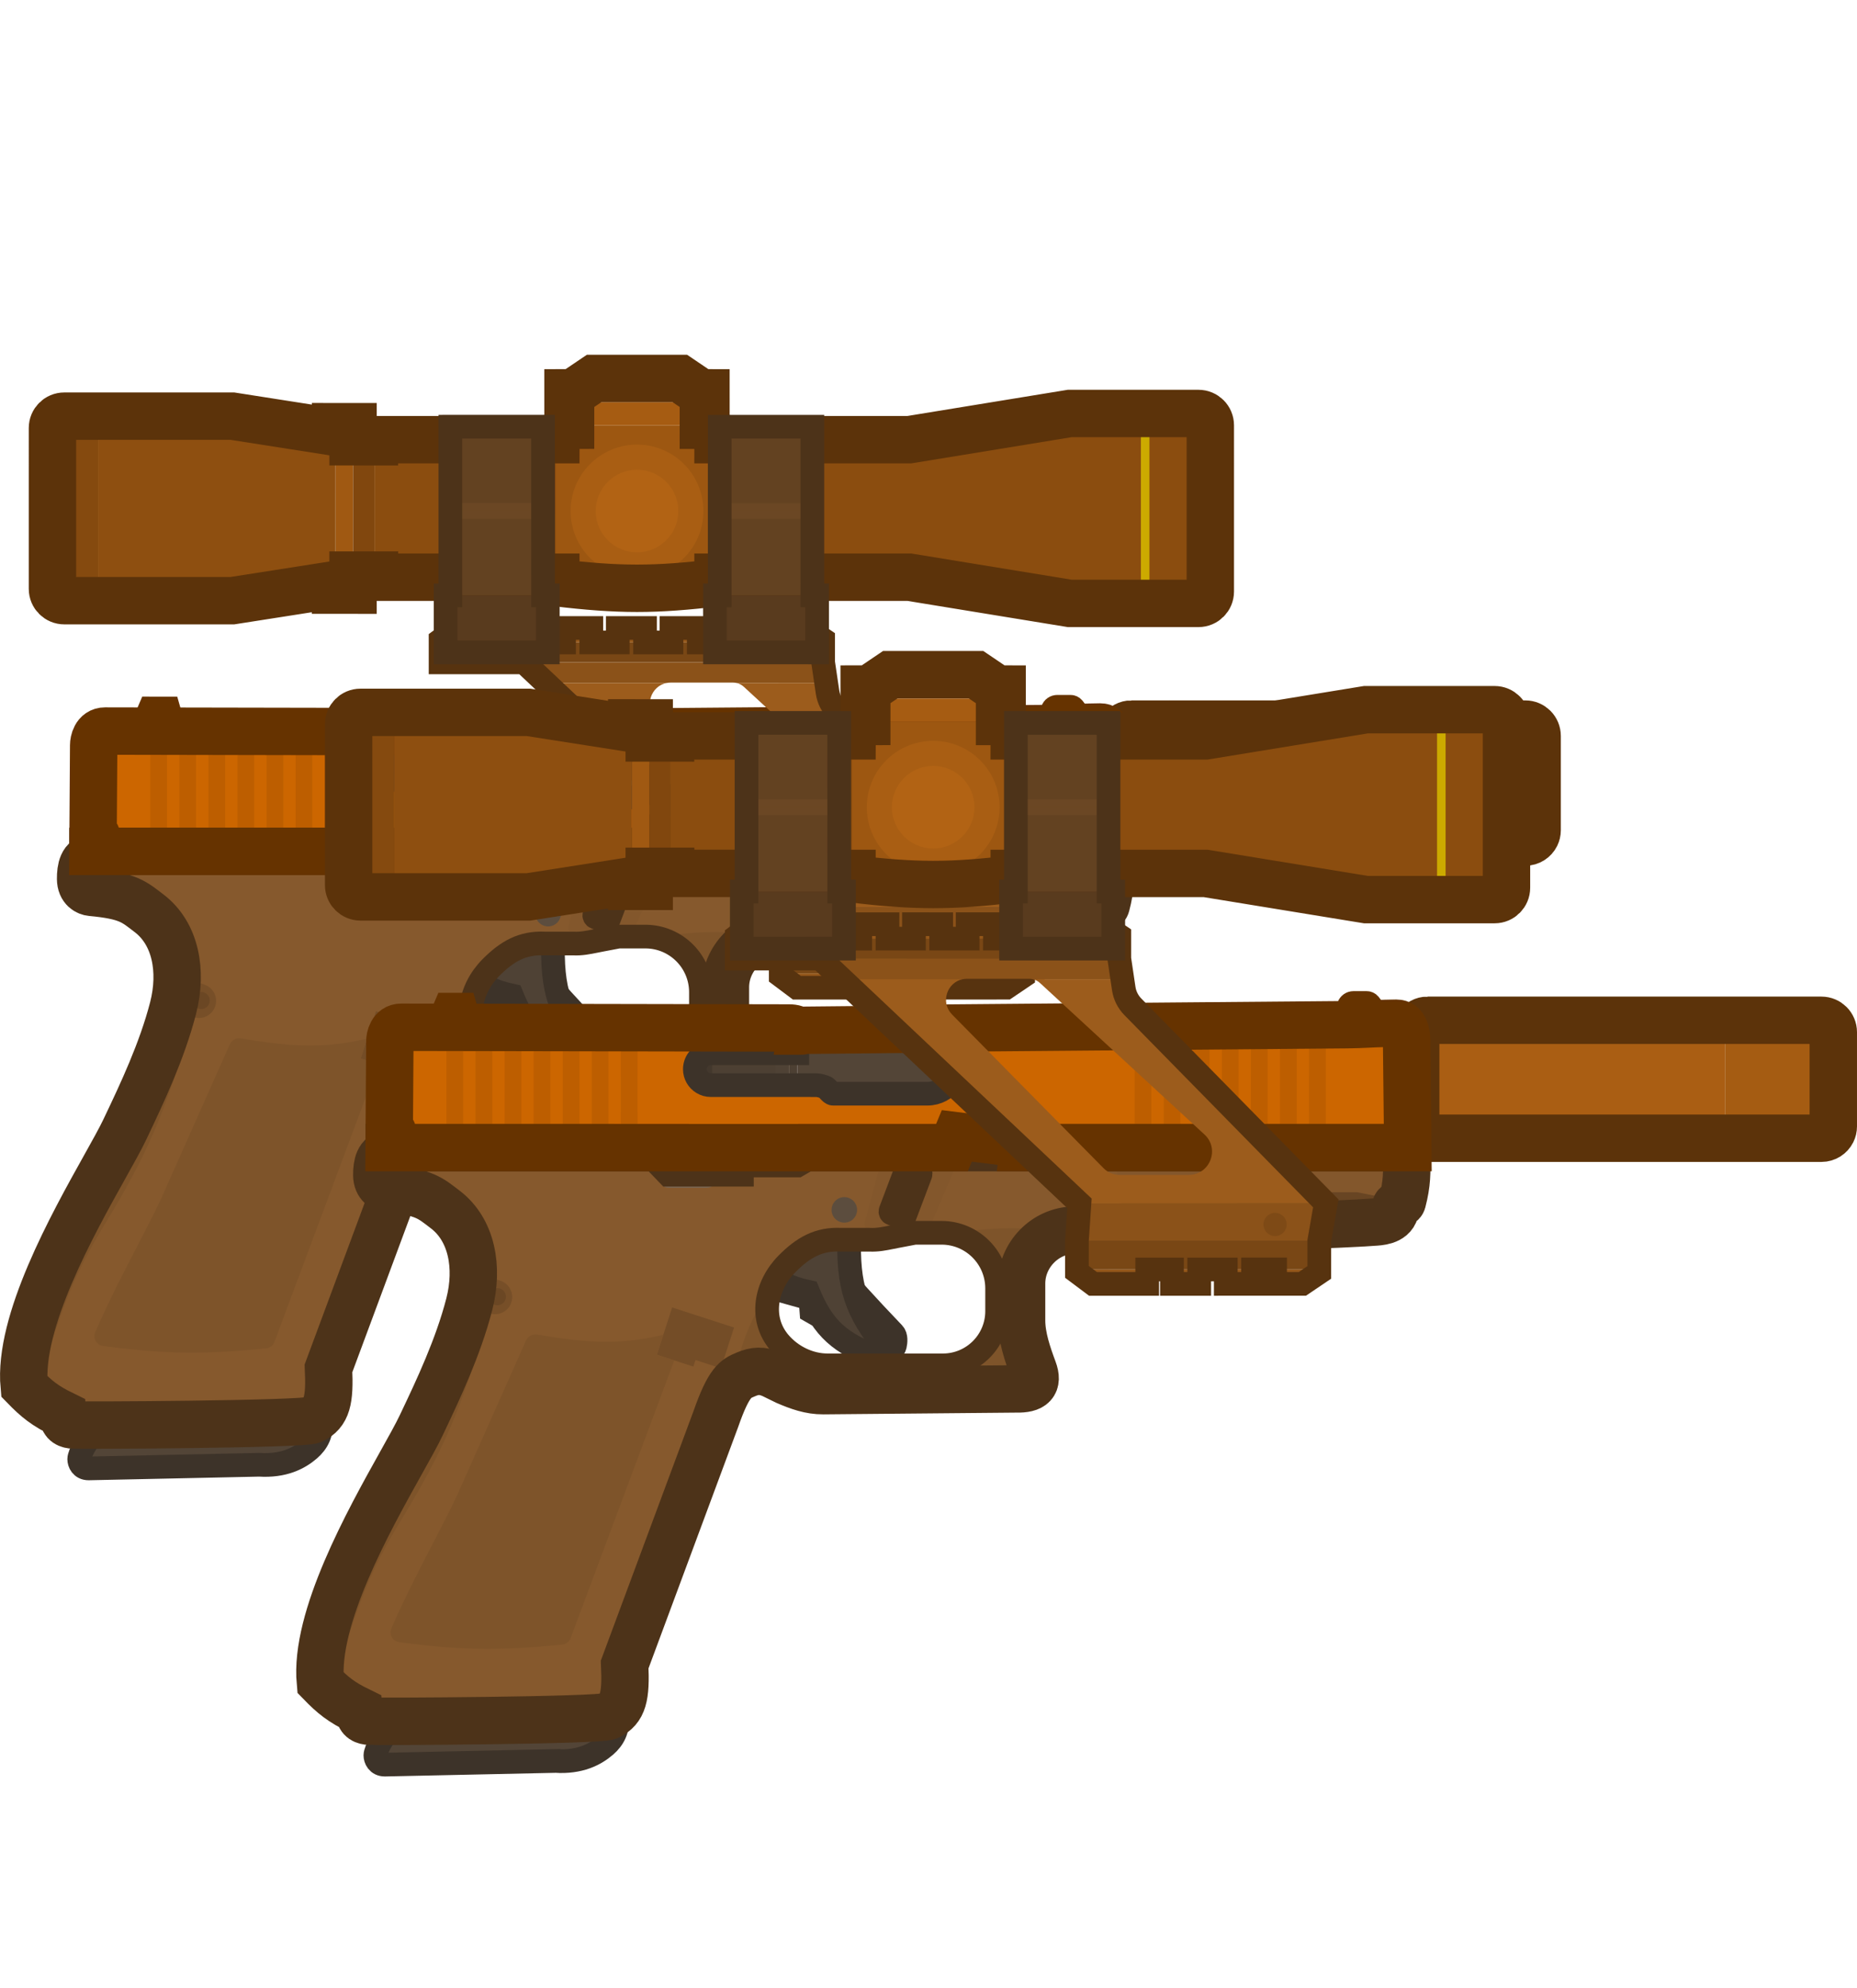 <?xml version="1.0" encoding="UTF-8" standalone="no"?>
<svg
   width="102.783"
   height="110"
   viewBox="0 0 102.783 110"
   fill="none"
   version="1.1"
   id="svg160"
   sodipodi:docname="dual_s_g17.svg"
   inkscape:version="1.4 (86a8ad7, 2024-10-11)"
   xmlns:inkscape="http://www.inkscape.org/namespaces/inkscape"
   xmlns:sodipodi="http://sodipodi.sourceforge.net/DTD/sodipodi-0.dtd"
   xmlns="http://www.w3.org/2000/svg"
   xmlns:svg="http://www.w3.org/2000/svg">
  <sodipodi:namedview
     id="namedview160"
     pagecolor="#ffffff"
     bordercolor="#000000"
     borderopacity="0.25"
     inkscape:showpageshadow="2"
     inkscape:pageopacity="0.0"
     inkscape:pagecheckerboard="0"
     inkscape:deskcolor="#d1d1d1"
     inkscape:zoom="2.5937962"
     inkscape:cx="25.44533"
     inkscape:cy="119.32317"
     inkscape:window-width="1920"
     inkscape:window-height="1009"
     inkscape:window-x="-8"
     inkscape:window-y="-8"
     inkscape:window-maximized="1"
     inkscape:current-layer="svg160" />
  <g
     clip-path="url(#clip0_1485_481)"
     id="g160"
     transform="rotate(30,48.944,36.334)">
    <path
       d="M 40.846,46.762 62.369,34.335 c 0.143,-0.082 0.568,0.193 0.838,0.659 l 1.031,1.786 c 0.269,0.466 0.295,0.973 0.152,1.055 L 42.867,50.262 Z"
       fill="#4d4033"
       stroke="#3d3329"
       stroke-width="2.623"
       id="path1" />
    <path
       d="m 76.914,24.502 -14.257,8.231 c -0.194,0.112 -0.309,0.309 -0.326,0.516 -0.01,0.128 0.017,0.26 0.086,0.38 l 2.608,4.517 c 0.181,0.314 0.582,0.421 0.896,0.24 l 14.257,-8.231 z"
       fill="#aa5e13"
       id="path2" />
    <path
       d="m 80.178,30.155 -3.264,-5.653 4.625,-2.67 c 0.314,-0.181 0.715,-0.074 0.896,0.24 l 2.608,4.517 c 0.052,0.091 0.081,0.189 0.087,0.286 0.015,0.24 -0.104,0.48 -0.327,0.609 z"
       fill="#a55c12"
       id="path3" />
    <path
       d="m 62.658,32.733 18.881,-10.901 c 0.314,-0.181 0.715,-0.074 0.896,0.24 l 2.608,4.517 c 0.052,0.091 0.081,0.189 0.087,0.286 0.015,0.24 -0.104,0.481 -0.327,0.609 l -18.881,10.901 c -0.314,0.181 -0.715,0.074 -0.896,-0.24 l -2.608,-4.517 c -0.069,-0.12 -0.096,-0.252 -0.086,-0.38 0.017,-0.207 0.132,-0.404 0.326,-0.516 z"
       stroke="#5c330a"
       stroke-width="2.623"
       id="path4" />
    <path
       d="m 45.968,63.428 c -1.86,0.309 -2.908,0.307 -4.786,0.312 l -0.399,-0.584 -1.717,0.441 -0.023,-2.076 1.283,-0.741 c 2.142,0.762 3.231,1.107 5.4,1.744 0.21,0.062 0.34,0.344 0.404,0.547 0.052,0.168 -0.05,0.34 -0.161,0.358 z"
       fill="#43382d"
       id="path5" />
    <path
       d="m 39.042,61.52 0.023,2.076 1.717,-0.441 0.399,0.584 c 1.879,-0.004 2.927,-0.002 4.786,-0.312 0.112,-0.019 0.213,-0.191 0.161,-0.358 -0.063,-0.203 -0.193,-0.485 -0.404,-0.547 -2.17,-0.637 -3.258,-0.982 -5.4,-1.744 m -1.283,0.741 1.283,-0.741 v 0 m -1.283,0.741 1.283,-0.741"
       stroke="#3d3329"
       stroke-width="1.311"
       id="path6" />
    <path
       d="m 45.746,63.423 c -2.425,-0.937 -3.52,-1.865 -4.875,-4.42 -1.966,0.861 -2.686,1.663 -2.951,3.901 0.967,0.36 1.53,0.308 2.552,-0.013 1.797,1.393 2.961,1.544 5.183,1.229 0.153,-0.022 0.281,-0.144 0.315,-0.287 0.037,-0.157 -0.037,-0.338 -0.224,-0.41 z"
       fill="#4f4235"
       stroke="#3d3329"
       stroke-width="1.311"
       id="path7" />
    <rect
       x="31.975"
       y="94.366"
       width="11.842"
       height="1.611"
       transform="rotate(-30,31.975,94.366)"
       fill="#473b2f"
       id="rect7" />
    <rect
       x="42.928"
       y="51.458"
       width="4.221"
       height="0.695"
       transform="rotate(-30,42.928,51.458)"
       fill="#41362b"
       id="rect8" />
    <rect
       x="29.432"
       y="60.053"
       width="8.036"
       height="0.92"
       transform="rotate(-30,29.432,60.053)"
       fill="#41362b"
       id="rect9" />
    <path
       fill-rule="evenodd"
       clip-rule="evenodd"
       d="M 35.992,56.647 36.32,56.077 65.17,39.421 c 0.083,0.14 0.162,0.27 0.237,0.393 0.469,0.773 0.782,1.289 1.057,2.298 0.025,0.093 -0.04,0.166 -0.101,0.234 -0.062,0.069 -0.119,0.133 -0.076,0.208 0.358,0.62 -0.194,1.05 -0.532,1.279 -0.987,0.669 -2.428,1.581 -4.043,2.578 l -0.38,-0.659 -1.35,0.779 0.401,0.695 c -2.069,1.264 -4.287,2.595 -6.137,3.705 -1.073,0.644 -2.022,1.214 -2.748,1.653 -1.353,0.82 -1.808,2.627 -1.017,3.997 l 1.024,1.774 c 0.455,0.788 1.223,1.454 1.923,2.034 0.645,0.534 0.506,0.959 -0.285,1.391 l -9.202,5.425 c -0.627,0.37 -1.312,0.491 -2.035,0.576 l -0.869,0.06 c -0.609,0.071 -0.936,0.302 -1.255,0.725 -0.008,0.011 -0.017,0.022 -0.025,0.033 -0.339,0.448 -0.591,0.78 -0.181,2.939 l 2.422,14.288 c 0.965,1.505 1.159,2.175 0.661,2.923 -0.309,0.465 -11.147,6.79 -11.394,6.893 -0.321,0.134 -0.51,0.069 -0.731,-0.248 -1.081,0.075 -1.667,-0.013 -2.626,-0.286 -2.069,-2.921 -2.157,-9.042 -2.21,-12.758 -0.014,-0.971 -0.026,-1.777 -0.07,-2.32 -0.006,-0.079 -0.013,-0.16 -0.019,-0.241 -0.155,-1.925 -0.367,-4.553 -1.029,-6.93 -0.569,-2.041 -1.94,-3.64 -3.772,-3.875 -1.038,-0.133 -1.477,-0.267 -3.357,0.6 -0.177,0.082 -0.587,0.139 -0.876,-0.351 -0.288,-0.49 -0.495,-1.07 0.005,-1.359 l -0.174,-0.301 13.225,-7.636 0.182,0.315 0.638,0.184 2.716,-1.568 -0.257,-0.444 z m 7.964,0.463 1.285,-0.742 c 1.472,-0.85 3.353,-0.345 4.203,1.126 l 0.63,1.091 c 0.828,1.435 0.337,3.269 -1.098,4.098 l -5.529,3.192 c -0.875,0.505 -1.978,0.579 -2.931,0.243 -1.621,-0.572 -2.259,-2.327 -1.821,-3.99 0.319,-1.209 0.809,-2.077 1.922,-2.647 l 1.367,-0.789 c 0.381,-0.195 0.674,-0.454 0.985,-0.728 0.067,-0.059 0.134,-0.118 0.203,-0.178 z m -2.066,-2.952 c -0.063,0.01 -0.106,0.07 -0.095,0.133 l 0.398,2.436 c 0.01,0.063 0.07,0.105 0.132,0.095 l 0.597,-0.098 c 0.063,-0.01 0.106,-0.07 0.095,-0.132 L 42.619,54.156 C 42.608,54.093 42.549,54.05 42.486,54.061 Z"
       fill="#86592d"
       id="path9" />
    <path
       d="m 55.375,50.214 c -0.622,0.372 -1.216,0.728 -1.764,1.056 -0.904,-1.672 -1.464,-2.564 -2.518,-3.723 l 14.075,-8.127 c 0.083,0.14 0.162,0.27 0.237,0.393 0.469,0.773 0.782,1.289 1.058,2.298 0.025,0.093 -0.04,0.166 -0.101,0.234 -0.062,0.069 -0.119,0.132 -0.076,0.208 0.358,0.62 -0.194,1.05 -0.532,1.279 -0.945,0.641 -2.402,1.555 -4.051,2.565 l -0.373,-0.645 -1.35,0.779 0.391,0.677 c -1.66,1.007 -3.42,2.06 -4.997,3.005 z"
       fill="#83572c"
       id="path10" />
    <path
       d="m 32.745,50.688 0.202,-0.117 c 0.021,-0.012 0.027,-0.027 0.036,-0.044 0.009,-0.017 0.022,-0.037 0.058,-0.057 l 7.416,-4.38 2.75,4.763 0.175,1.145 -7.41,4.278 z"
       fill="#534537"
       id="path11" />
    <path
       d="m 61.252,33.733 c -0.198,0.119 -0.378,0.227 -0.547,0.329 -0.294,0.177 -0.552,0.342 -0.811,0.508 -0.359,0.23 -0.723,0.463 -1.196,0.736 l -18.259,10.75 0.75,1.298 c 0.531,0.92 0.487,2.186 -0.477,2.743 l -4.514,2.606 c -0.07,0.04 -0.186,0.002 -0.305,-0.037 -0.102,-0.033 -0.204,-0.067 -0.278,-0.051 -0.165,0.035 -0.331,0.07 -0.47,0.15 l -1.297,0.749 -1.581,-2.739 -18.61,10.698 c -0.456,0.263 -0.257,0.81 -0.155,0.986 l 2.434,4.282 0.047,-0.027 c 0.074,-0.043 0.168,-0.017 0.21,0.056 l 0.044,0.076 c 0.016,0.027 0.013,0.061 -0.006,0.086 l -0.107,0.139 0.286,0.504 24.467,-14.126 -0.17,-0.294 c -0.051,-0.088 -0.021,-0.202 0.068,-0.253 l 2.483,-1.434 0.037,-0.166 3.449,-1.454 0.073,0.17 18.418,-10.633 -3.05,-5.153 C 61.963,33.851 61.601,33.523 61.252,33.733 Z"
       fill="#cc6600"
       id="path12" />
    <path
       d="m 32.095,58.516 -1.54,0.889 0.109,0.189 -0.099,0.377 -0.515,0.297 c -0.248,0.143 -0.333,0.46 -0.19,0.707 l 0.346,0.6 c 0.143,0.248 0.46,0.333 0.707,0.19 l 1.845,-1.065 c 0.248,-0.143 0.333,-0.46 0.19,-0.707 z"
       fill="#7a6652"
       id="path13" />
    <path
       d="m 58.662,35.345 -0.166,-1.105 c -0.022,-0.113 0.03,-0.227 0.13,-0.285 l 0.637,-0.368 c 0.048,-0.028 0.106,-0.033 0.159,-0.015 l 1.337,0.563 z"
       fill="#ad5700"
       stroke="#663300"
       stroke-width="1.311"
       id="path14" />
    <rect
       x="42.953"
       y="56.069"
       width="0.893"
       height="2.103"
       transform="rotate(170.78,42.953,56.069)"
       fill="#5c4d3e"
       id="rect14" />
    <path
       d="m 41.734,54.496 0.941,-0.315 0.012,0.036 -0.83,0.278 0.875,9e-4 -10e-5,0.019 0.006,0.018 -0.83,0.278 0.875,10e-4 v 0.019 l 0.006,0.018 -0.83,0.278 0.875,10e-4 v 0.019 l 0.006,0.018 -0.83,0.278 0.875,10e-4 v 0.019 l 0.006,0.018 -0.83,0.278 0.875,10e-4 -10e-5,0.019 0.006,0.018 -0.83,0.278 0.875,9e-4 v 0.019 l 0.006,0.018 -0.83,0.278 0.875,10e-4 v 0.019 l 0.006,0.018 -0.941,0.315 -0.012,-0.036 0.83,-0.278 -0.875,-9e-4 v -0.019 l -0.006,-0.018 0.829,-0.278 -0.875,-10e-4 v -0.019 l -0.006,-0.018 0.83,-0.278 -0.875,-10e-4 v -0.019 l -0.006,-0.018 0.83,-0.278 -0.875,-10e-4 v -0.019 l -0.006,-0.018 0.83,-0.278 -0.875,-10e-4 1e-4,-0.019 -0.006,-0.018 0.83,-0.278 -0.875,-10e-4 10e-5,-0.019 -0.006,-0.018 0.83,-0.278 -0.875,-9e-4 v -0.019 z"
       fill="#806b56"
       id="path15" />
    <path
       d="m 28.888,55.353 c -0.244,-0.422 -0.099,-0.961 0.323,-1.205 l 3.75,-2.165 0.882,1.528 -3.75,2.165 c -0.422,0.243 -0.961,0.099 -1.205,-0.323 z"
       fill="#4d4033"
       id="path16" />
    <path
       d="m 29.277,54.11 0.882,1.528 -0.065,0.038 c -0.422,0.243 -0.961,0.099 -1.205,-0.323 -0.244,-0.422 -0.099,-0.961 0.323,-1.205 z"
       fill="#43382d"
       id="path17" />
    <path
       d="m 33.204,53.879 -0.882,-1.528 0.638,-0.369 0.882,1.528 z"
       fill="#4f4235"
       id="path18" />
    <path
       d="m 33.495,51.986 -0.749,-1.297 c -0.052,-0.09 -0.255,-0.046 -0.481,0.085 l 0.833,1.442 z"
       fill="#c76300"
       id="path19" />
    <circle
       cx="59.657"
       cy="34.234"
       transform="rotate(-30,59.657,34.233)"
       fill="#a35200"
       id="ellipse19"
       r="0.176" />
    <circle
       cx="39.947"
       cy="57.96"
       transform="rotate(-30,39.947,57.96)"
       fill="#5c4d3e"
       id="ellipse20"
       r="0.706" />
    <rect
       x="16.176"
       y="60.83"
       width="0.926"
       height="5.956"
       transform="rotate(-30,16.176,60.83)"
       fill="#bd5e00"
       id="rect20" />
    <rect
       x="49.162"
       y="41.783"
       width="0.926"
       height="5.956"
       transform="rotate(-30,49.162,41.783)"
       fill="#bd5e00"
       id="rect21" />
    <path
       d="m 17.354,59.889 -1.943,1.122 -0.225,-1.869 0.875,-0.505 z"
       fill="#ad5700"
       stroke="#663300"
       stroke-width="1.311"
       id="path21" />
    <path
       d="m 21.156,57.953 -0.802,0.463 2.978,5.158 0.802,-0.463 z"
       fill="#bd5e00"
       id="path22" />
    <path
       d="m 54.144,38.908 -0.802,0.463 2.978,5.158 0.802,-0.463 z"
       fill="#bd5e00"
       id="path23" />
    <path
       d="m 19.765,58.758 -0.802,0.463 2.978,5.158 0.802,-0.463 z"
       fill="#bd5e00"
       id="path24" />
    <path
       d="m 52.753,39.711 -0.802,0.463 2.978,5.159 0.802,-0.463 z"
       fill="#bd5e00"
       id="path25" />
    <path
       d="m 18.371,59.561 -0.802,0.463 2.978,5.158 0.802,-0.463 z"
       fill="#bd5e00"
       id="path26" />
    <path
       d="m 51.359,40.516 -0.802,0.463 2.978,5.158 0.802,-0.463 z"
       fill="#bd5e00"
       id="path27" />
    <path
       d="m 22.552,57.148 -0.802,0.463 2.978,5.159 0.802,-0.463 z"
       fill="#bd5e00"
       id="path28" />
    <path
       d="m 55.539,38.102 -0.802,0.463 2.978,5.159 0.802,-0.463 z"
       fill="#bd5e00"
       id="path29" />
    <path
       d="m 23.943,56.345 -0.802,0.463 2.978,5.158 0.802,-0.463 z"
       fill="#bd5e00"
       id="path30" />
    <path
       d="m 56.933,37.299 -0.802,0.463 2.978,5.158 0.802,-0.463 z"
       fill="#bd5e00"
       id="path31" />
    <path
       d="m 25.335,55.54 -0.802,0.463 2.978,5.159 0.802,-0.463 z"
       fill="#bd5e00"
       id="path32" />
    <path
       d="m 58.326,36.494 -0.802,0.463 2.978,5.159 0.802,-0.463 z"
       fill="#bd5e00"
       id="path33" />
    <path
       d="m 41.343,92.37 -8.073,4.894 c -0.342,0.198 -0.611,-0.016 -0.708,-0.184 -0.132,-0.229 -0.194,-1.299 0.04,-1.435 0,0 9.526,-5.805 9.736,-6.029 0.184,-0.196 0.413,-0.575 0.57,-1.001 0.03,-0.081 0.136,-0.103 0.188,-0.034 0.388,0.527 0.42,1.108 0.222,1.672 -0.248,0.707 -0.76,1.515 -1.975,2.117 z"
       fill="#534537"
       stroke="#3d3329"
       stroke-width="1.311"
       id="path34" />
    <path
       d="m 25.144,72.868 0.667,-0.137 c 0.513,-0.105 0.844,-0.606 0.739,-1.119 -0.105,-0.513 -0.606,-0.844 -1.119,-0.739 L 24.763,71.01 Z"
       fill="#774f28"
       id="path35" />
    <circle
       cx="25.72"
       cy="71.723"
       transform="rotate(-30,25.72,71.723)"
       fill="#6b4724"
       id="ellipse35"
       r="0.474" />
    <path
       d="m 62.395,34.596 -0.216,-0.364 c -0.22,-0.381 -0.582,-0.708 -0.931,-0.499 l -0.547,0.329 c -0.294,0.177 -0.552,0.342 -0.811,0.508 l -0.002,9e-4 c -0.359,0.23 -0.722,0.462 -1.194,0.735 l -18.26,10.75 0.528,0.914 z"
       fill="#d16900"
       id="path36" />
    <path
       d="m 32.79,51.688 -19.136,11.048 -0.158,-0.278 c -0.102,-0.176 -0.3,-0.723 0.156,-0.986 L 32.262,50.774 Z"
       fill="#d16900"
       id="path37" />
    <path
       d="m 51.044,52.924 c -2.18,0.976 -3.452,1.71 -5.324,3.218 1.378,-0.506 2.962,0.037 3.721,1.352 l 0.63,1.091 c 0.828,1.435 0.337,3.269 -1.098,4.098 l -5.529,3.192 c -0.875,0.505 -1.978,0.579 -2.931,0.243 -1.144,-0.403 -1.799,-1.397 -1.931,-2.531 -0.134,2.352 0.121,3.739 0.81,5.78 0.06,-0.368 0.202,-0.554 0.362,-0.766 0.008,-0.011 0.017,-0.022 0.025,-0.033 0.319,-0.423 0.646,-0.653 1.255,-0.725 l 0.869,-0.06 c 0.723,-0.085 1.408,-0.206 2.035,-0.576 l 9.202,-5.425 c 0.79,-0.432 0.93,-0.857 0.285,-1.391 -0.701,-0.58 -1.469,-1.247 -1.923,-2.034 l -1.024,-1.774 c -0.695,-1.204 -0.428,-2.745 0.565,-3.658 z"
       fill="#7e542a"
       id="path38" />
    <path
       d="m 52.732,49.448 11.3,-6.524 1.909,-0.643 c 0.187,-0.063 0.329,0.171 0.188,0.308 l -1.468,1.424 -3.251,1.877 -0.08,-0.138 -1.35,0.779 0.08,0.138 -6.699,3.868 z"
       fill="#684523"
       id="path39" />
    <path
       d="M 26.8,92.746 C 25.802,89.584 25.739,85.24 25.698,82.351 25.684,81.38 25.672,80.573 25.628,80.031 25.622,79.952 25.616,79.872 25.609,79.79 25.482,78.208 25.316,76.152 24.894,74.151 l 1.204,-0.166 c 0.983,4.236 1.3,6.674 1.19,11.139 -0.077,3.15 0.254,4.831 0.811,7.591 z"
       fill="#7e542a"
       id="path40" />
    <path
       d="m 39.48,70.981 c 0.027,0.171 0.06,0.357 0.098,0.558 l 2.198,12.965 -1.113,0.504 -2.269,-13.85 z"
       fill="#7e542a"
       id="path41" />
    <path
       d="m 34.395,67.401 0.573,2.69 2.08,-0.443 -0.08,-0.373 1.444,-0.308 -0.494,-2.316 z"
       fill="#744d27"
       id="path42" />
    <path
       d="m 34.727,68.956 0.242,1.135 0.991,-0.211 2.718,16.179 c 0.035,0.208 -0.051,0.418 -0.222,0.54 -2.863,2.058 -4.737,3.1 -7.889,4.399 -0.335,0.138 -0.709,-0.081 -0.75,-0.442 -0.209,-1.855 -0.286,-3.55 -0.359,-5.159 -0.047,-1.032 -0.092,-2.028 -0.17,-3.008 l -0.985,-9.365 c -0.027,-0.253 0.123,-0.491 0.361,-0.58 2.616,-0.978 4.274,-1.793 6.063,-3.488 z"
       fill="#7e542a"
       id="path43" />
    <path
       fill-rule="evenodd"
       clip-rule="evenodd"
       d="m 42.984,52.799 -1.437,0.734 c -0.577,0.307 -1.163,1.14 -0.994,1.771 l 0.71,2.656 c 0.077,0.287 0.408,0.419 0.661,0.263 l 2.094,-1.289 c 0.32,-0.197 0.495,-0.561 0.451,-0.934 l -0.331,-2.755 c -0.059,-0.49 -0.717,-0.68 -1.153,-0.448 z m -1.191,1.491 c -0.01,-0.063 0.032,-0.122 0.095,-0.133 l 0.597,-0.098 c 0.063,-0.01 0.122,0.032 0.132,0.095 l 0.398,2.436 c 0.01,0.063 -0.032,0.122 -0.095,0.133 l -0.597,0.098 c -0.063,0.01 -0.122,-0.032 -0.133,-0.095 z"
       fill="#83572c"
       id="path44" />
    <path
       d="m 34.243,53.281 -0.882,-1.528 -0.398,0.23 0.882,1.528 z"
       fill="#4d4033"
       id="path45" />
    <rect
       x="27.285"
       y="47.938"
       width="21.175"
       height="1.104"
       transform="rotate(-30,27.285,47.938)"
       fill="#794715"
       id="rect45" />
    <rect
       x="30.232"
       y="45.313"
       width="1.509"
       height="0.799"
       transform="rotate(-30,30.232,45.313)"
       fill="#94571a"
       id="rect46" />
    <rect
       x="32.805"
       y="43.827"
       width="1.509"
       height="0.799"
       transform="rotate(-30,32.805,43.827)"
       fill="#94571a"
       id="rect47" />
    <rect
       x="35.381"
       y="42.341"
       width="1.509"
       height="0.799"
       transform="rotate(-30,35.381,42.341)"
       fill="#94571a"
       id="rect48" />
    <rect
       x="37.955"
       y="40.855"
       width="1.509"
       height="0.799"
       transform="rotate(-30,37.955,40.855)"
       fill="#94571a"
       id="rect49" />
    <rect
       width="1.509"
       height="0.799"
       transform="matrix(0.866,-0.5,-0.5,-0.866,57.699,52.441)"
       fill="#94571a"
       id="rect50"
       x="0"
       y="0" />
    <rect
       x="40.529"
       y="39.368"
       width="1.509"
       height="0.799"
       transform="rotate(-30,40.529,39.368)"
       fill="#94571a"
       id="rect51" />
    <rect
       width="1.509"
       height="0.799"
       transform="matrix(0.866,-0.5,-0.5,-0.866,60.279,50.952)"
       fill="#94571a"
       id="rect52"
       x="0"
       y="0" />
    <path
       d="m 44.412,37.127 -1.307,0.754 0.399,0.692 2.119,-1.223 -0.082,-0.142 z"
       fill="#94571a"
       id="path52" />
    <path
       d="m 63.952,48.833 -1.307,0.755 -0.399,-0.692 2.119,-1.223 0.082,0.142 z"
       fill="#94571a"
       id="path53" />
    <path
       d="m 28.963,46.047 -1.307,0.755 -0.437,1.023 0.066,0.114 2.078,-1.2 z"
       fill="#94571a"
       id="path54" />
    <path
       d="m 56.513,53.128 -2.597,1.5 -1.105,-0.133 -0.066,-0.114 3.368,-1.945 z"
       fill="#94571a"
       id="path55" />
    <path
       d="m 46.893,39.209 -0.716,-0.902 -14.339,8.278 1.615,0.383 5.792,-3.344 c 0.058,-0.05 0.122,-0.097 0.193,-0.138 l 2.976,-1.718 c 0.059,-0.034 0.12,-0.06 0.184,-0.08 z"
       fill="#8b5219"
       id="path56" />
    <path
       d="M 35.992,56.647 36.32,56.077 65.17,39.421 c 0.083,0.139 0.162,0.269 0.236,0.392 l 9e-4,0.002 c 0.469,0.773 0.782,1.289 1.057,2.298 0.025,0.093 -0.04,0.166 -0.101,0.234 -0.062,0.069 -0.119,0.133 -0.076,0.208 0.358,0.62 -0.194,1.05 -0.532,1.279 -0.987,0.669 -2.428,1.581 -4.043,2.578 l -0.38,-0.659 -1.35,0.779 0.401,0.695 c -2.069,1.264 -4.287,2.595 -6.137,3.705 l -9e-4,5e-4 c -1.073,0.644 -2.022,1.213 -2.747,1.653 -1.353,0.82 -1.808,2.627 -1.017,3.997 l 1.024,1.774 c 0.455,0.788 1.223,1.454 1.923,2.034 0.645,0.534 0.506,0.959 -0.285,1.391 l -9.202,5.425 c -0.627,0.37 -1.312,0.491 -2.035,0.576 l -0.869,0.06 c -0.609,0.071 -0.936,0.302 -1.255,0.725 l -0.025,0.033 c -0.339,0.448 -0.591,0.78 -0.181,2.939 l 2.422,14.288 c 0.965,1.505 1.159,2.175 0.661,2.923 -0.309,0.465 -11.147,6.79 -11.394,6.893 -0.321,0.134 -0.51,0.069 -0.731,-0.248 -1.081,0.075 -1.667,-0.013 -2.626,-0.286 -2.069,-2.921 -2.157,-9.042 -2.21,-12.758 -0.014,-0.971 -0.026,-1.777 -0.07,-2.32 l -0.019,-0.241 c -0.155,-1.925 -0.367,-4.553 -1.029,-6.93 -0.569,-2.041 -1.94,-3.64 -3.772,-3.875 -1.038,-0.133 -1.477,-0.267 -3.357,0.6 -0.177,0.082 -0.587,0.139 -0.876,-0.351 -0.288,-0.49 -0.495,-1.07 0.005,-1.359 l -0.174,-0.301 13.225,-7.636 0.182,0.315 0.638,0.184 2.716,-1.568 -0.257,-0.444 z"
       stroke="#4d3319"
       stroke-width="2.623"
       id="path57" />
    <path
       d="m 43.955,57.11 1.285,-0.742 c 1.472,-0.85 3.353,-0.345 4.203,1.126 l 0.63,1.091 c 0.828,1.435 0.337,3.269 -1.098,4.098 l -5.529,3.192 c -0.875,0.505 -1.978,0.579 -2.931,0.243 -1.621,-0.572 -2.259,-2.327 -1.821,-3.99 0.319,-1.209 0.809,-2.077 1.922,-2.647 l 1.367,-0.789 c 0.381,-0.195 0.674,-0.454 0.985,-0.728 v 0 c 0.067,-0.059 0.134,-0.118 0.203,-0.178 z"
       stroke="#4d3319"
       stroke-width="1.311"
       id="path58" />
    <path
       d="m 41.889,54.158 c -0.063,0.01 -0.105,0.07 -0.095,0.133 l 0.398,2.436 c 0.01,0.063 0.07,0.106 0.133,0.095 l 0.597,-0.098 c 0.063,-0.01 0.105,-0.07 0.095,-0.132 l -0.398,-2.436 C 42.608,54.093 42.549,54.05 42.486,54.06 Z"
       stroke="#4d3319"
       stroke-width="1.311"
       id="path59" />
    <rect
       width="13.415"
       height="1.577"
       transform="matrix(0.866,-0.5,-0.5,-0.866,52.744,54.379)"
       fill="#794715"
       id="rect59"
       x="0"
       y="0" />
    <path
       d="m 51.039,51.141 11.807,-6.817 0.728,1.982 -11.617,6.707 z"
       fill="#8b5219"
       id="path60" />
    <circle
       cx="60.998"
       cy="46.738"
       transform="rotate(-30,60.998,46.738)"
       fill="#7e4a16"
       id="ellipse60"
       r="0.643" />
    <path
       d="m 33.041,50.47 7.416,-4.38 0.729,1.263 c 0.531,0.92 0.487,2.186 -0.477,2.743 l -4.514,2.606 c -0.07,0.04 -0.186,0.002 -0.305,-0.037 -0.102,-0.033 -0.204,-0.067 -0.278,-0.051 -0.165,0.035 -0.331,0.07 -0.47,0.15 l -0.9,0.517 -4.148,2.395 c -0.145,0.084 -0.304,0.122 -0.46,0.118 -0.298,-0.007 -0.585,-0.164 -0.745,-0.441 -0.243,-0.422 -0.099,-0.961 0.323,-1.205 l 4.148,-2.395 -0.614,-1.064 0.202,-0.117 c 0.019,-0.011 0.025,-0.024 0.033,-0.038 l 0.003,-0.006 c 0.009,-0.017 0.022,-0.037 0.058,-0.057 z"
       stroke="#3d3329"
       stroke-width="1.311"
       id="path61" />
    <path
       d="m 60.703,34.06 c 0.169,-0.102 0.349,-0.21 0.547,-0.329 0.347,-0.201 0.712,0.12 0.931,0.499 l 3.05,5.153 -18.418,10.633 -0.073,-0.17 -3.449,1.454 0.092,0.698 -26.977,15.575 -0.286,-0.504 0.107,-0.139 c 0.019,-0.025 0.021,-0.059 0.006,-0.086 l -0.044,-0.075 c -0.043,-0.074 -0.137,-0.099 -0.21,-0.056 l -0.047,0.027 -2.434,-4.282 C 13.396,62.281 13.198,61.734 13.653,61.471 L 32.264,50.773 c 0.226,-0.131 0.429,-0.175 0.481,-0.085 l 0.202,-0.117 c 0.019,-0.011 0.029,-0.029 0.036,-0.044 0.009,-0.017 0.022,-0.037 0.058,-0.057 l 7.416,-4.38 -0.021,-0.036 18.464,-10.87 c 0.375,-0.222 0.685,-0.419 0.99,-0.614 0.26,-0.166 0.518,-0.333 0.812,-0.51 z"
       stroke="#663300"
       stroke-width="2.623"
       id="path62" />
    <path
       d="m 33.451,46.968 17.587,4.173 11.807,-6.817 -14.684,-4.079 c -0.374,-0.104 -0.706,-0.324 -0.948,-0.628 l -0.324,-0.408 -4.295,2.479 c 0.146,-0.045 0.303,-0.051 0.455,-0.017 l 12.078,2.71 c 1.143,0.257 1.377,1.784 0.362,2.37 l -3.324,1.919 c -0.284,0.164 -0.622,0.207 -0.938,0.12 L 39.709,45.616 c -0.917,-0.253 -1.135,-1.408 -0.466,-1.993 z"
       fill="#9c5c1c"
       id="path63" />
    <path
       d="m 30.23,45.315 1.307,-0.755 0.399,0.692 1.268,-0.732 -0.4,-0.692 1.307,-0.755 0.399,0.692 1.268,-0.732 -0.399,-0.692 1.307,-0.754 0.399,0.692 1.268,-0.732 -0.399,-0.692 1.307,-0.755 0.4,0.692 1.268,-0.732 -0.399,-0.692 1.307,-0.754 0.399,0.692 1.268,-0.732 -0.4,-0.692 1.307,-0.755 1.129,0.081 0.634,1.098 0.716,0.902 0.324,0.408 c 0.242,0.304 0.573,0.524 0.948,0.628 l 14.684,4.079 0.728,1.982 0.789,1.366 0.082,0.142 -0.495,1.018 -1.307,0.755 -0.399,-0.692 -1.057,0.61 0.4,0.692 -1.307,0.755 -0.399,-0.692 -1.273,0.735 0.399,0.692 -1.307,0.755 -0.399,-0.692 -1.186,0.685 0.399,0.692 -2.598,1.5 -1.105,-0.133 -0.066,-0.114 -0.789,-1.366 -0.918,-1.873 -19.202,-4.556 -3.999,2.309 -0.552,-0.956 -0.066,-0.114 0.437,-1.023 1.307,-0.755 0.399,0.692 1.268,-0.732 z"
       stroke="#57330f"
       stroke-width="1.311"
       id="path64" />
    <path
       d="m 2.992,47.505 c -0.314,0.181 -0.421,0.582 -0.24,0.896 l 4.45,7.707 c 0.181,0.314 0.582,0.421 0.896,0.24 L 9.715,55.414 4.609,46.571 Z"
       fill="#854a0f"
       id="path65" />
    <rect
       x="16.281"
       y="40.504"
       width="0.971"
       height="9.046"
       transform="rotate(-30,16.281,40.504)"
       fill="#a05912"
       id="rect65" />
    <rect
       x="17.539"
       y="40.741"
       width="1.184"
       height="7.377"
       transform="rotate(-30,17.539,40.741)"
       fill="#81470e"
       id="rect66" />
    <path
       d="m 57.279,15.989 c 0.314,-0.181 0.715,-0.074 0.896,0.24 l 4.599,7.966 c 0.181,0.314 0.074,0.715 -0.24,0.896 l -6.172,3.563 -8.413,3.183 -25.639,14.802 -3.805,-6.59 25.639,-14.802 6.963,-5.694 z"
       fill="#8b4d0f"
       id="path66" />
    <path
       d="M 16.152,51.697 9.713,55.415 4.607,46.571 11.046,42.854 16.436,40.773 20.648,48.07 Z"
       fill="#8e4f10"
       id="path67" />
    <rect
       x="54.518"
       y="17.583"
       width="0.474"
       height="10.509"
       transform="rotate(-30,54.518,17.583)"
       fill="#ccaa00"
       id="rect67" />
    <path
       d="m 34.011,30.178 -6.638,3.833 -0.253,0.875 4.037,6.992 c 3.253,-1.393 4.955,-2.376 7.775,-4.489 l -4.037,-6.992 z"
       fill="#9d5711"
       id="path68" />
    <rect
       x="26.875"
       y="32.834"
       width="7.35"
       height="1.269"
       transform="rotate(-30,26.875,32.834)"
       fill="#a65c12"
       id="rect68" />
    <rect
       x="26.486"
       y="32.448"
       width="7.638"
       height="0.527"
       transform="rotate(-30,26.486,32.448)"
       fill="#a95e13"
       id="rect69" />
    <path
       d="m 31.45,28.665 -4.107,2.371 -0.621,1.277 6.144,-3.547 z"
       fill="#b26314"
       id="path69" />
    <ellipse
       cx="33.065"
       cy="36.203"
       rx="3.675"
       ry="3.675"
       transform="rotate(-30,33.065,36.203)"
       fill="#a95e13"
       id="ellipse69" />
    <circle
       cx="33.065"
       cy="36.203"
       transform="rotate(-30,33.065,36.203)"
       fill="#b26314"
       id="ellipse70"
       r="2.286" />
    <path
       d="m 31.449,28.664 -4.107,2.371 -0.621,1.277 -0.235,0.136 0.264,0.457 0.125,-0.072 0.634,1.099 -0.136,0.079 -0.253,0.875 0.082,0.143 -8.696,5.02 0.058,0.101 -1.026,0.592 -0.418,-0.723 -0.841,0.485 0.155,0.269 -5.389,2.08 -8.057,4.652 c -0.314,0.181 -0.421,0.582 -0.24,0.896 l 4.45,7.708 c 0.181,0.314 0.582,0.421 0.896,0.24 l 8.057,-4.652 4.496,-3.627 0.155,0.269 0.841,-0.485 -0.417,-0.723 1.026,-0.592 0.058,0.101 8.696,-5.02 0.15,0.259 c 3.253,-1.393 4.955,-2.376 7.775,-4.489 l -0.15,-0.259 9.168,-5.293 8.413,-3.183 6.172,-3.563 c 0.314,-0.181 0.421,-0.582 0.24,-0.896 l -4.599,-7.966 c -0.181,-0.314 -0.582,-0.421 -0.896,-0.24 l -6.172,3.563 -6.963,5.694 -9.168,5.293 -0.082,-0.143 -0.884,-0.218 -0.137,0.079 -0.634,-1.099 0.124,-0.072 -0.264,-0.457 -0.235,0.135 z"
       stroke="#5c330a"
       stroke-width="2.623"
       id="path70" />
    <rect
       x="24.119"
       y="41.368"
       width="5.13"
       height="4.667"
       transform="rotate(-30,24.119,41.368)"
       fill="#634221"
       id="rect70" />
    <rect
       x="37.029"
       y="33.915"
       width="5.13"
       height="4.667"
       transform="rotate(-30,37.029,33.915)"
       fill="#634221"
       id="rect71" />
    <rect
       x="26.225"
       y="45.541"
       width="5.655"
       height="3.158"
       transform="rotate(-30,26.225,45.541)"
       fill="#593b1e"
       id="rect72" />
    <rect
       x="39.135"
       y="38.088"
       width="5.655"
       height="3.158"
       transform="rotate(-30,39.135,38.088)"
       fill="#593b1e"
       id="rect73" />
    <rect
       x="21.785"
       y="37.326"
       width="5.13"
       height="4.667"
       transform="rotate(-30,21.785,37.326)"
       fill="#634221"
       id="rect74" />
    <rect
       x="34.693"
       y="29.873"
       width="5.13"
       height="4.667"
       transform="rotate(-30,34.693,29.873)"
       fill="#634221"
       id="rect75" />
    <rect
       width="5.13"
       height="0.438"
       transform="matrix(0.866,-0.5,-0.5,-0.866,24.119,41.368)"
       fill="#6b4724"
       id="rect76"
       x="0"
       y="0" />
    <rect
       width="5.13"
       height="0.438"
       transform="matrix(0.866,-0.5,-0.5,-0.866,37.029,33.915)"
       fill="#6b4724"
       id="rect77"
       x="0"
       y="0" />
    <rect
       width="5.13"
       height="0.438"
       transform="matrix(0.866,-0.5,-0.5,-0.866,24.338,41.747)"
       fill="#6b4724"
       id="rect78"
       x="0"
       y="0" />
    <rect
       width="5.13"
       height="0.438"
       transform="matrix(0.866,-0.5,-0.5,-0.866,37.248,34.294)"
       fill="#6b4724"
       id="rect79"
       x="0"
       y="0" />
    <path
       d="m 26.227,34.762 -4.442,2.565 4.667,8.083 -0.227,0.131 1.579,2.735 4.897,-2.828 -1.579,-2.735 -0.227,0.131 z"
       stroke="#4d3319"
       stroke-width="1.311"
       id="path79" />
    <path
       d="m 39.137,27.309 -4.442,2.565 4.667,8.083 -0.228,0.131 1.579,2.735 4.897,-2.827 -1.579,-2.735 -0.227,0.131 z"
       stroke="#4d3319"
       stroke-width="1.311"
       id="path80" />
    <path
       d="m 63.239,52.762 21.523,-12.427 c 0.143,-0.082 0.568,0.193 0.838,0.659 l 1.031,1.786 c 0.269,0.466 0.295,0.973 0.152,1.055 L 65.259,56.262 Z"
       fill="#4d4033"
       stroke="#3d3329"
       stroke-width="2.623"
       id="path81" />
    <path
       d="m 99.307,30.502 -14.257,8.231 c -0.194,0.112 -0.309,0.309 -0.326,0.516 -0.01,0.128 0.017,0.26 0.086,0.38 l 2.608,4.517 c 0.181,0.314 0.582,0.421 0.896,0.24 l 14.257,-8.231 z"
       fill="#aa5e13"
       id="path82" />
    <path
       d="m 102.57,36.155 -3.263,-5.653 4.624,-2.67 c 0.314,-0.181 0.715,-0.074 0.896,0.24 l 2.608,4.517 c 0.053,0.091 0.081,0.189 0.087,0.286 0.015,0.24 -0.104,0.48 -0.327,0.609 z"
       fill="#a55c12"
       id="path83" />
    <path
       d="m 85.05,38.733 18.881,-10.901 c 0.314,-0.181 0.715,-0.074 0.896,0.24 l 2.608,4.517 c 0.053,0.091 0.081,0.189 0.087,0.286 0.015,0.24 -0.104,0.481 -0.327,0.609 l -18.881,10.901 c -0.314,0.181 -0.714,0.074 -0.896,-0.24 l -2.608,-4.517 c -0.069,-0.12 -0.096,-0.252 -0.086,-0.38 0.017,-0.207 0.132,-0.404 0.326,-0.516 z"
       stroke="#5c330a"
       stroke-width="2.623"
       id="path84" />
    <path
       d="m 68.36,69.428 c -1.86,0.309 -2.908,0.307 -4.786,0.312 l -0.399,-0.584 -1.717,0.441 -0.023,-2.076 1.283,-0.741 c 2.142,0.762 3.23,1.107 5.4,1.744 0.21,0.062 0.34,0.344 0.404,0.547 0.052,0.168 -0.05,0.34 -0.161,0.358 z"
       fill="#43382d"
       id="path85" />
    <path
       d="m 61.435,67.52 0.023,2.076 1.717,-0.441 0.399,0.584 c 1.879,-0.004 2.927,-0.002 4.786,-0.312 0.112,-0.019 0.213,-0.191 0.161,-0.358 -0.063,-0.203 -0.193,-0.485 -0.404,-0.547 -2.17,-0.637 -3.258,-0.982 -5.4,-1.744 m -1.283,0.741 1.283,-0.741 v 0 m -1.283,0.741 1.283,-0.741"
       stroke="#3d3329"
       stroke-width="1.311"
       id="path86" />
    <path
       d="m 68.139,69.424 c -2.425,-0.937 -3.52,-1.865 -4.874,-4.42 -1.966,0.861 -2.686,1.663 -2.951,3.901 0.967,0.36 1.53,0.308 2.552,-0.013 1.797,1.393 2.962,1.544 5.183,1.229 0.153,-0.022 0.281,-0.144 0.315,-0.287 0.037,-0.157 -0.037,-0.338 -0.224,-0.41 z"
       fill="#4f4235"
       stroke="#3d3329"
       stroke-width="1.311"
       id="path87" />
    <rect
       x="54.367"
       y="100.366"
       width="11.842"
       height="1.611"
       transform="rotate(-30,54.367,100.366)"
       fill="#473b2f"
       id="rect87" />
    <rect
       x="65.32"
       y="57.458"
       width="4.221"
       height="0.695"
       transform="rotate(-30,65.32,57.458)"
       fill="#41362b"
       id="rect88" />
    <rect
       x="51.824"
       y="66.053"
       width="8.036"
       height="0.92"
       transform="rotate(-30,51.824,66.053)"
       fill="#41362b"
       id="rect89" />
    <path
       fill-rule="evenodd"
       clip-rule="evenodd"
       d="M 58.384,62.647 58.713,62.077 87.562,45.421 c 0.083,0.14 0.162,0.27 0.237,0.393 0.469,0.773 0.782,1.289 1.058,2.298 0.025,0.093 -0.04,0.166 -0.101,0.234 -0.062,0.069 -0.119,0.133 -0.076,0.208 0.358,0.62 -0.194,1.05 -0.532,1.279 -0.987,0.669 -2.428,1.581 -4.043,2.578 l -0.38,-0.659 -1.35,0.779 0.401,0.695 c -2.069,1.264 -4.287,2.595 -6.137,3.705 -1.073,0.644 -2.022,1.214 -2.748,1.653 -1.353,0.82 -1.808,2.627 -1.017,3.997 l 1.024,1.774 c 0.455,0.788 1.223,1.454 1.923,2.034 0.645,0.534 0.506,0.959 -0.285,1.391 l -9.202,5.425 c -0.627,0.37 -1.312,0.491 -2.035,0.576 l -0.869,0.06 c -0.609,0.071 -0.936,0.302 -1.255,0.725 -0.008,0.011 -0.017,0.022 -0.025,0.033 -0.339,0.448 -0.591,0.78 -0.181,2.939 l 2.422,14.288 c 0.965,1.505 1.159,2.175 0.661,2.923 -0.309,0.465 -11.147,6.791 -11.394,6.894 -0.321,0.134 -0.51,0.069 -0.731,-0.248 -1.081,0.075 -1.667,-0.013 -2.626,-0.287 -2.069,-2.92 -2.157,-9.042 -2.21,-12.758 -0.014,-0.971 -0.025,-1.777 -0.069,-2.32 -0.006,-0.079 -0.013,-0.16 -0.019,-0.241 -0.155,-1.925 -0.367,-4.553 -1.029,-6.93 -0.569,-2.041 -1.94,-3.64 -3.772,-3.875 -1.038,-0.133 -1.477,-0.267 -3.357,0.6 -0.177,0.082 -0.587,0.139 -0.876,-0.351 -0.288,-0.49 -0.495,-1.07 0.005,-1.359 l -0.174,-0.301 13.225,-7.636 0.182,0.315 0.638,0.184 2.716,-1.568 -0.257,-0.444 z m 7.964,0.463 1.285,-0.742 c 1.472,-0.85 3.353,-0.345 4.203,1.126 l 0.63,1.091 c 0.828,1.435 0.337,3.269 -1.098,4.098 l -5.529,3.192 c -0.875,0.505 -1.978,0.579 -2.931,0.243 -1.621,-0.572 -2.259,-2.327 -1.821,-3.99 0.319,-1.209 0.809,-2.077 1.922,-2.647 l 1.367,-0.789 c 0.381,-0.195 0.674,-0.454 0.985,-0.728 0.067,-0.059 0.134,-0.118 0.203,-0.178 z m -2.066,-2.952 c -0.063,0.01 -0.105,0.07 -0.095,0.133 l 0.398,2.436 c 0.01,0.063 0.07,0.105 0.133,0.095 l 0.597,-0.098 c 0.063,-0.01 0.105,-0.07 0.095,-0.132 l -0.398,-2.436 c -0.01,-0.063 -0.07,-0.105 -0.133,-0.095 z"
       fill="#86592d"
       id="path89" />
    <path
       d="m 77.767,56.214 c -0.622,0.372 -1.216,0.728 -1.764,1.056 -0.904,-1.672 -1.464,-2.564 -2.518,-3.723 l 14.076,-8.127 c 0.083,0.14 0.162,0.27 0.237,0.393 0.469,0.773 0.782,1.289 1.058,2.298 0.025,0.093 -0.04,0.166 -0.101,0.234 -0.062,0.069 -0.119,0.132 -0.076,0.208 0.358,0.62 -0.194,1.05 -0.532,1.279 -0.945,0.641 -2.402,1.555 -4.051,2.565 l -0.373,-0.645 -1.35,0.779 0.391,0.677 c -1.66,1.007 -3.42,2.06 -4.997,3.005 z"
       fill="#83572c"
       id="path90" />
    <path
       d="m 55.137,56.688 0.202,-0.117 c 0.021,-0.012 0.027,-0.027 0.036,-0.044 0.009,-0.017 0.022,-0.037 0.058,-0.057 l 7.416,-4.38 2.75,4.763 0.174,1.145 -7.41,4.278 z"
       fill="#534537"
       id="path91" />
    <path
       d="m 83.645,39.733 c -0.198,0.119 -0.378,0.227 -0.547,0.329 -0.294,0.177 -0.552,0.342 -0.811,0.508 -0.359,0.23 -0.723,0.463 -1.196,0.736 l -18.26,10.75 0.75,1.298 c 0.531,0.92 0.487,2.186 -0.477,2.743 l -4.514,2.606 c -0.07,0.04 -0.186,0.002 -0.305,-0.037 -0.102,-0.033 -0.204,-0.067 -0.278,-0.051 -0.165,0.035 -0.331,0.07 -0.47,0.15 l -1.297,0.749 -1.581,-2.739 -18.61,10.698 c -0.456,0.263 -0.257,0.81 -0.156,0.986 l 2.434,4.282 0.047,-0.027 c 0.073,-0.043 0.168,-0.017 0.21,0.056 l 0.044,0.076 c 0.016,0.027 0.013,0.061 -0.006,0.086 l -0.107,0.139 0.286,0.504 24.467,-14.126 -0.17,-0.294 c -0.051,-0.088 -0.021,-0.202 0.068,-0.253 l 2.483,-1.434 0.037,-0.166 3.449,-1.454 0.073,0.17 18.418,-10.633 -3.05,-5.153 c -0.22,-0.381 -0.582,-0.708 -0.931,-0.499 z"
       fill="#cc6600"
       id="path92" />
    <path
       d="m 54.485,64.516 -1.54,0.889 0.109,0.189 -0.099,0.377 -0.515,0.297 c -0.248,0.143 -0.333,0.46 -0.19,0.707 l 0.346,0.6 c 0.143,0.248 0.46,0.333 0.707,0.19 l 1.844,-1.065 c 0.248,-0.143 0.333,-0.46 0.19,-0.707 z"
       fill="#7a6652"
       id="path93" />
    <path
       d="m 81.054,41.345 -0.166,-1.105 c -0.022,-0.113 0.03,-0.227 0.13,-0.285 l 0.637,-0.368 c 0.048,-0.028 0.106,-0.033 0.158,-0.015 l 1.337,0.563 z"
       fill="#ad5700"
       stroke="#663300"
       stroke-width="1.311"
       id="path94" />
    <rect
       x="65.346"
       y="62.069"
       width="0.893"
       height="2.103"
       transform="rotate(170.78,65.346,62.069)"
       fill="#5c4d3e"
       id="rect94" />
    <path
       d="m 64.127,60.496 0.941,-0.315 0.012,0.036 -0.83,0.278 0.875,9e-4 v 0.019 l 0.006,0.018 -0.83,0.278 0.875,10e-4 v 0.019 l 0.006,0.018 -0.83,0.278 0.875,10e-4 v 0.019 l 0.006,0.018 -0.83,0.278 0.875,10e-4 v 0.019 l 0.006,0.018 -0.83,0.278 0.875,10e-4 v 0.019 l 0.006,0.018 -0.83,0.278 0.875,9e-4 -1e-4,0.019 0.006,0.018 -0.83,0.278 0.875,10e-4 v 0.019 l 0.006,0.018 -0.941,0.315 -0.012,-0.036 0.83,-0.278 -0.875,-9e-4 1e-4,-0.019 -0.006,-0.018 0.829,-0.278 -0.875,-10e-4 v -0.019 l -0.006,-0.018 0.83,-0.278 -0.875,-10e-4 10e-5,-0.019 -0.006,-0.018 0.83,-0.278 -0.875,-10e-4 10e-5,-0.019 -0.006,-0.018 0.83,-0.278 -0.875,-10e-4 v -0.019 l -0.006,-0.018 0.83,-0.278 -0.875,-10e-4 v -0.019 l -0.006,-0.018 0.83,-0.278 -0.875,-9e-4 v -0.019 z"
       fill="#806b56"
       id="path95" />
    <path
       d="m 51.281,61.353 c -0.244,-0.422 -0.099,-0.961 0.323,-1.205 l 3.75,-2.165 0.882,1.528 -3.75,2.165 c -0.422,0.243 -0.961,0.099 -1.205,-0.323 z"
       fill="#4d4033"
       id="path96" />
    <path
       d="m 51.669,60.11 0.882,1.528 -0.065,0.038 c -0.422,0.243 -0.961,0.099 -1.205,-0.323 -0.244,-0.422 -0.099,-0.961 0.323,-1.205 z"
       fill="#43382d"
       id="path97" />
    <path
       d="m 55.597,59.879 -0.882,-1.528 0.639,-0.369 0.882,1.528 z"
       fill="#4f4235"
       id="path98" />
    <path
       d="m 55.887,57.986 -0.749,-1.297 c -0.052,-0.09 -0.255,-0.046 -0.481,0.085 l 0.833,1.442 z"
       fill="#c76300"
       id="path99" />
    <circle
       cx="82.05"
       cy="40.234"
       transform="rotate(-30,82.05,40.233)"
       fill="#a35200"
       id="ellipse99"
       r="0.176" />
    <circle
       cx="62.34"
       cy="63.96"
       transform="rotate(-30,62.34,63.96)"
       fill="#5c4d3e"
       id="ellipse100"
       r="0.706" />
    <rect
       x="38.568"
       y="66.83"
       width="0.926"
       height="5.956"
       transform="rotate(-30,38.568,66.83)"
       fill="#bd5e00"
       id="rect100" />
    <rect
       x="71.555"
       y="47.783"
       width="0.926"
       height="5.956"
       transform="rotate(-30,71.555,47.783)"
       fill="#bd5e00"
       id="rect101" />
    <path
       d="m 39.746,65.889 -1.943,1.122 -0.225,-1.869 0.875,-0.505 z"
       fill="#ad5700"
       stroke="#663300"
       stroke-width="1.311"
       id="path101" />
    <path
       d="m 43.548,63.953 -0.802,0.463 2.978,5.158 0.802,-0.463 z"
       fill="#bd5e00"
       id="path102" />
    <path
       d="m 76.537,44.908 -0.802,0.463 2.978,5.158 0.802,-0.463 z"
       fill="#bd5e00"
       id="path103" />
    <path
       d="m 42.158,64.757 -0.802,0.463 2.978,5.158 0.802,-0.463 z"
       fill="#bd5e00"
       id="path104" />
    <path
       d="m 75.146,45.711 -0.802,0.463 2.978,5.159 0.802,-0.463 z"
       fill="#bd5e00"
       id="path105" />
    <path
       d="m 40.763,65.561 -0.802,0.463 2.978,5.158 0.802,-0.463 z"
       fill="#bd5e00"
       id="path106" />
    <path
       d="m 73.751,46.516 -0.802,0.463 2.978,5.158 0.802,-0.463 z"
       fill="#bd5e00"
       id="path107" />
    <path
       d="m 44.945,63.148 -0.802,0.463 2.978,5.159 0.802,-0.463 z"
       fill="#bd5e00"
       id="path108" />
    <path
       d="m 77.931,44.102 -0.802,0.463 2.978,5.159 0.802,-0.463 z"
       fill="#bd5e00"
       id="path109" />
    <path
       d="m 46.335,62.345 -0.802,0.463 2.978,5.158 0.802,-0.463 z"
       fill="#bd5e00"
       id="path110" />
    <path
       d="m 79.326,43.299 -0.802,0.463 2.978,5.158 0.802,-0.463 z"
       fill="#bd5e00"
       id="path111" />
    <path
       d="m 47.728,61.54 -0.802,0.463 2.978,5.159 0.802,-0.463 z"
       fill="#bd5e00"
       id="path112" />
    <path
       d="m 80.718,42.494 -0.802,0.463 2.978,5.159 0.802,-0.463 z"
       fill="#bd5e00"
       id="path113" />
    <path
       d="m 63.736,98.37 -8.073,4.894 c -0.342,0.197 -0.611,-0.016 -0.708,-0.184 -0.132,-0.229 -0.195,-1.299 0.04,-1.434 0,0 9.526,-5.806 9.736,-6.03 0.184,-0.196 0.413,-0.575 0.57,-1.001 0.03,-0.081 0.136,-0.103 0.188,-0.034 0.388,0.527 0.42,1.108 0.222,1.672 -0.248,0.707 -0.76,1.515 -1.975,2.117 z"
       fill="#534537"
       stroke="#3d3329"
       stroke-width="1.311"
       id="path114" />
    <path
       d="m 47.536,78.868 0.667,-0.137 c 0.513,-0.105 0.844,-0.606 0.738,-1.119 -0.105,-0.513 -0.606,-0.844 -1.119,-0.739 L 47.156,77.01 Z"
       fill="#774f28"
       id="path115" />
    <circle
       cx="48.113"
       cy="77.723"
       transform="rotate(-30,48.113,77.723)"
       fill="#6b4724"
       id="ellipse115"
       r="0.474" />
    <path
       d="M 84.788,40.596 84.572,40.232 C 84.352,39.851 83.99,39.524 83.641,39.733 l -0.547,0.329 c -0.294,0.177 -0.552,0.342 -0.811,0.508 l -0.002,9e-4 c -0.359,0.23 -0.722,0.462 -1.194,0.735 l -18.26,10.75 0.528,0.914 z"
       fill="#d16900"
       id="path116" />
    <path
       d="M 55.183,57.688 36.047,68.737 35.889,68.458 c -0.102,-0.176 -0.3,-0.723 0.155,-0.986 L 54.655,56.774 Z"
       fill="#d16900"
       id="path117" />
    <path
       d="m 73.437,58.924 c -2.18,0.976 -3.452,1.71 -5.324,3.218 1.378,-0.506 2.962,0.037 3.721,1.352 l 0.63,1.091 c 0.828,1.435 0.337,3.269 -1.098,4.098 l -5.529,3.192 c -0.875,0.505 -1.978,0.579 -2.931,0.243 -1.145,-0.403 -1.799,-1.397 -1.931,-2.531 -0.134,2.352 0.121,3.739 0.81,5.78 0.06,-0.368 0.202,-0.554 0.362,-0.766 0.008,-0.011 0.017,-0.022 0.025,-0.033 0.319,-0.423 0.646,-0.653 1.255,-0.725 l 0.869,-0.06 c 0.723,-0.085 1.408,-0.206 2.035,-0.576 l 9.202,-5.425 c 0.79,-0.432 0.93,-0.857 0.285,-1.391 -0.701,-0.58 -1.469,-1.247 -1.923,-2.034 l -1.024,-1.774 c -0.695,-1.204 -0.428,-2.745 0.565,-3.658 z"
       fill="#7e542a"
       id="path118" />
    <path
       d="m 75.125,55.448 11.3,-6.524 1.909,-0.643 c 0.187,-0.063 0.329,0.171 0.188,0.308 l -1.468,1.424 -3.251,1.877 -0.08,-0.138 -1.35,0.779 0.08,0.138 -6.699,3.868 z"
       fill="#684523"
       id="path119" />
    <path
       d="M 49.193,98.746 C 48.194,95.584 48.132,91.24 48.09,88.351 48.076,87.38 48.065,86.573 48.021,86.031 48.014,85.952 48.008,85.872 48.002,85.79 47.874,84.208 47.709,82.152 47.286,80.151 l 1.204,-0.166 c 0.983,4.236 1.3,6.674 1.19,11.139 -0.077,3.15 0.253,4.831 0.811,7.591 z"
       fill="#7e542a"
       id="path120" />
    <path
       d="m 61.87,76.981 c 0.027,0.171 0.06,0.357 0.098,0.558 l 2.198,12.965 -1.113,0.504 -2.269,-13.85 z"
       fill="#7e542a"
       id="path121" />
    <path
       d="m 56.788,73.401 0.573,2.69 2.08,-0.443 -0.08,-0.373 1.444,-0.308 -0.494,-2.316 z"
       fill="#744d27"
       id="path122" />
    <path
       d="m 57.12,74.956 0.242,1.135 0.991,-0.211 2.718,16.179 c 0.035,0.208 -0.051,0.418 -0.222,0.54 -2.863,2.058 -4.737,3.1 -7.889,4.399 -0.336,0.138 -0.709,-0.081 -0.75,-0.442 -0.21,-1.855 -0.286,-3.55 -0.359,-5.159 -0.047,-1.032 -0.092,-2.028 -0.17,-3.008 l -0.985,-9.365 c -0.027,-0.253 0.123,-0.491 0.361,-0.58 2.616,-0.978 4.274,-1.793 6.063,-3.488 z"
       fill="#7e542a"
       id="path123" />
    <path
       fill-rule="evenodd"
       clip-rule="evenodd"
       d="m 65.376,58.799 -1.437,0.734 c -0.577,0.307 -1.163,1.14 -0.994,1.771 l 0.71,2.656 c 0.077,0.287 0.408,0.419 0.661,0.263 l 2.094,-1.289 c 0.32,-0.197 0.495,-0.561 0.451,-0.934 l -0.331,-2.755 c -0.059,-0.49 -0.717,-0.68 -1.153,-0.448 z m -1.191,1.491 c -0.01,-0.063 0.032,-0.122 0.095,-0.133 l 0.597,-0.098 c 0.063,-0.01 0.122,0.032 0.133,0.095 l 0.398,2.436 c 0.01,0.063 -0.032,0.122 -0.095,0.133 l -0.597,0.098 c -0.063,0.01 -0.122,-0.032 -0.132,-0.095 z"
       fill="#83572c"
       id="path124" />
    <path
       d="m 56.636,59.281 -0.882,-1.528 -0.398,0.23 0.882,1.528 z"
       fill="#4d4033"
       id="path125" />
    <rect
       x="49.678"
       y="53.938"
       width="21.175"
       height="1.104"
       transform="rotate(-30,49.678,53.938)"
       fill="#794715"
       id="rect125" />
    <rect
       x="52.625"
       y="51.313"
       width="1.509"
       height="0.799"
       transform="rotate(-30,52.625,51.313)"
       fill="#94571a"
       id="rect126" />
    <rect
       x="55.197"
       y="49.827"
       width="1.509"
       height="0.799"
       transform="rotate(-30,55.197,49.827)"
       fill="#94571a"
       id="rect127" />
    <rect
       x="57.773"
       y="48.342"
       width="1.509"
       height="0.799"
       transform="rotate(-30,57.773,48.342)"
       fill="#94571a"
       id="rect128" />
    <rect
       x="60.348"
       y="46.855"
       width="1.509"
       height="0.799"
       transform="rotate(-30,60.348,46.855)"
       fill="#94571a"
       id="rect129" />
    <rect
       width="1.509"
       height="0.799"
       transform="matrix(0.866,-0.5,-0.5,-0.866,80.09,58.441)"
       fill="#94571a"
       id="rect130"
       x="0"
       y="0" />
    <rect
       x="62.922"
       y="45.368"
       width="1.509"
       height="0.799"
       transform="rotate(-30,62.922,45.368)"
       fill="#94571a"
       id="rect131" />
    <rect
       width="1.509"
       height="0.799"
       transform="matrix(0.866,-0.5,-0.5,-0.866,82.672,56.952)"
       fill="#94571a"
       id="rect132"
       x="0"
       y="0" />
    <path
       d="m 66.805,43.127 -1.307,0.754 0.4,0.692 2.119,-1.223 -0.082,-0.142 z"
       fill="#94571a"
       id="path132" />
    <path
       d="m 86.344,54.833 -1.307,0.755 -0.399,-0.692 2.119,-1.223 0.082,0.142 z"
       fill="#94571a"
       id="path133" />
    <path
       d="m 51.355,52.047 -1.307,0.755 -0.437,1.023 0.066,0.114 2.078,-1.2 z"
       fill="#94571a"
       id="path134" />
    <path
       d="M 78.905,59.128 76.308,60.627 75.203,60.494 75.138,60.38 78.506,58.436 Z"
       fill="#94571a"
       id="path135" />
    <path
       d="m 69.285,45.209 -0.716,-0.902 -14.339,8.278 1.615,0.383 5.792,-3.344 c 0.058,-0.05 0.122,-0.097 0.193,-0.138 l 2.976,-1.718 c 0.059,-0.034 0.12,-0.06 0.184,-0.08 z"
       fill="#8b5219"
       id="path136" />
    <path
       d="M 58.384,62.647 58.713,62.077 87.562,45.421 c 0.083,0.139 0.162,0.269 0.236,0.392 l 9e-4,0.002 c 0.469,0.773 0.782,1.289 1.058,2.298 0.025,0.093 -0.04,0.166 -0.101,0.234 -0.062,0.069 -0.119,0.133 -0.076,0.208 0.358,0.62 -0.194,1.05 -0.532,1.279 -0.987,0.669 -2.428,1.581 -4.043,2.578 l -0.38,-0.659 -1.35,0.779 0.401,0.695 c -2.069,1.264 -4.287,2.595 -6.137,3.705 l -10e-4,5e-4 c -1.073,0.644 -2.022,1.213 -2.747,1.653 -1.353,0.82 -1.808,2.627 -1.017,3.997 l 1.024,1.774 c 0.455,0.788 1.223,1.454 1.923,2.034 0.645,0.534 0.506,0.959 -0.285,1.391 l -9.202,5.425 c -0.627,0.37 -1.312,0.491 -2.035,0.576 l -0.869,0.06 c -0.609,0.071 -0.936,0.302 -1.255,0.725 l -0.025,0.033 c -0.339,0.448 -0.591,0.78 -0.181,2.939 l 2.422,14.288 c 0.965,1.505 1.159,2.175 0.661,2.923 -0.309,0.465 -11.147,6.791 -11.394,6.894 -0.321,0.134 -0.51,0.069 -0.731,-0.248 -1.081,0.075 -1.667,-0.013 -2.626,-0.287 C 48.232,98.189 48.144,92.067 48.091,88.351 48.077,87.38 48.066,86.574 48.022,86.032 l -0.019,-0.241 c -0.155,-1.925 -0.367,-4.553 -1.029,-6.93 -0.569,-2.041 -1.94,-3.64 -3.772,-3.875 -1.038,-0.133 -1.477,-0.267 -3.357,0.6 -0.177,0.082 -0.587,0.139 -0.876,-0.351 -0.288,-0.49 -0.495,-1.07 0.005,-1.359 l -0.174,-0.301 13.225,-7.636 0.182,0.315 0.638,0.184 2.716,-1.568 -0.257,-0.444 z"
       stroke="#4d3319"
       stroke-width="2.623"
       id="path137" />
    <path
       d="m 66.348,63.11 1.285,-0.742 c 1.472,-0.85 3.353,-0.345 4.203,1.126 l 0.63,1.091 c 0.828,1.435 0.337,3.269 -1.098,4.098 l -5.529,3.192 c -0.875,0.505 -1.978,0.579 -2.931,0.243 -1.621,-0.572 -2.259,-2.327 -1.821,-3.99 0.319,-1.209 0.809,-2.077 1.922,-2.647 l 1.367,-0.789 c 0.381,-0.195 0.674,-0.454 0.985,-0.728 h 10e-5 c 0.067,-0.059 0.134,-0.118 0.203,-0.178 z"
       stroke="#4d3319"
       stroke-width="1.311"
       id="path138" />
    <path
       d="m 64.281,60.158 c -0.063,0.01 -0.105,0.07 -0.095,0.133 l 0.398,2.436 c 0.01,0.063 0.07,0.106 0.133,0.095 l 0.597,-0.098 c 0.063,-0.01 0.105,-0.07 0.095,-0.132 l -0.398,-2.436 C 65.001,60.093 64.941,60.05 64.878,60.06 Z"
       stroke="#4d3319"
       stroke-width="1.311"
       id="path139" />
    <rect
       width="13.415"
       height="1.577"
       transform="matrix(0.866,-0.5,-0.5,-0.866,75.137,60.38)"
       fill="#794715"
       id="rect139"
       x="0"
       y="0" />
    <path
       d="m 73.431,57.141 11.807,-6.817 0.728,1.982 -11.617,6.707 z"
       fill="#8b5219"
       id="path140" />
    <circle
       cx="83.391"
       cy="52.738"
       transform="rotate(-30,83.391,52.738)"
       fill="#7e4a16"
       id="ellipse140"
       r="0.643" />
    <path
       d="m 55.433,56.47 7.416,-4.38 0.729,1.263 c 0.531,0.92 0.487,2.186 -0.477,2.743 l -4.514,2.606 c -0.07,0.04 -0.186,0.002 -0.305,-0.037 -0.102,-0.033 -0.204,-0.067 -0.278,-0.051 -0.165,0.035 -0.331,0.07 -0.47,0.15 l -0.9,0.517 -4.148,2.395 c -0.145,0.084 -0.304,0.122 -0.46,0.118 -0.298,-0.007 -0.585,-0.164 -0.745,-0.441 -0.243,-0.422 -0.099,-0.961 0.323,-1.205 l 4.148,-2.395 -0.614,-1.064 0.202,-0.117 c 0.019,-0.011 0.025,-0.024 0.033,-0.038 l 0.003,-0.006 c 0.009,-0.017 0.022,-0.037 0.058,-0.057 z"
       stroke="#3d3329"
       stroke-width="1.311"
       id="path141" />
    <path
       d="m 83.096,40.06 c 0.169,-0.102 0.349,-0.21 0.547,-0.329 0.347,-0.201 0.712,0.12 0.931,0.499 l 3.05,5.153 -18.418,10.633 -0.073,-0.17 -3.449,1.454 0.092,0.698 -26.977,15.575 -0.286,-0.504 0.107,-0.139 c 0.019,-0.025 0.021,-0.059 0.006,-0.086 l -0.044,-0.075 c -0.042,-0.074 -0.137,-0.099 -0.21,-0.056 l -0.047,0.027 -2.434,-4.282 C 35.789,68.281 35.59,67.734 36.046,67.471 L 54.656,56.773 c 0.226,-0.131 0.429,-0.175 0.481,-0.085 l 0.202,-0.117 c 0.019,-0.011 0.029,-0.029 0.036,-0.044 0.009,-0.017 0.022,-0.037 0.058,-0.057 l 7.416,-4.38 -0.021,-0.036 18.464,-10.87 c 0.375,-0.222 0.685,-0.419 0.99,-0.614 0.26,-0.166 0.518,-0.333 0.812,-0.51 z"
       stroke="#663300"
       stroke-width="2.623"
       id="path142" />
    <path
       d="m 55.844,52.968 17.587,4.173 11.807,-6.817 -14.684,-4.079 c -0.374,-0.104 -0.706,-0.324 -0.948,-0.628 l -0.324,-0.408 -4.295,2.479 c 0.146,-0.045 0.303,-0.051 0.455,-0.017 l 12.078,2.71 c 1.143,0.257 1.376,1.784 0.362,2.37 l -3.324,1.919 c -0.284,0.164 -0.622,0.207 -0.938,0.12 L 62.102,51.616 c -0.917,-0.253 -1.135,-1.408 -0.466,-1.993 z"
       fill="#9c5c1c"
       id="path143" />
    <path
       d="m 52.623,51.315 1.307,-0.755 0.4,0.692 1.268,-0.732 -0.4,-0.692 1.307,-0.755 0.399,0.692 1.268,-0.732 -0.4,-0.692 1.307,-0.754 0.399,0.692 1.268,-0.732 -0.4,-0.692 1.307,-0.755 0.399,0.692 1.268,-0.732 -0.399,-0.692 1.307,-0.754 0.399,0.692 1.268,-0.732 -0.399,-0.692 1.307,-0.755 1.129,0.081 0.634,1.098 0.716,0.902 0.324,0.408 c 0.241,0.304 0.573,0.524 0.948,0.628 l 14.684,4.079 0.728,1.982 0.789,1.366 0.082,0.142 -0.495,1.018 -1.307,0.755 -0.4,-0.692 -1.056,0.61 0.4,0.692 -1.307,0.755 -0.399,-0.692 -1.273,0.735 0.4,0.692 -1.307,0.755 -0.399,-0.692 -1.186,0.685 0.399,0.692 -2.598,1.5 -1.105,-0.133 -0.066,-0.114 -0.789,-1.366 -0.918,-1.873 -19.202,-4.556 -3.999,2.309 -0.552,-0.956 -0.066,-0.114 0.437,-1.023 1.307,-0.755 0.4,0.692 1.268,-0.732 z"
       stroke="#57330f"
       stroke-width="1.311"
       id="path144" />
    <path
       d="m 25.384,53.505 c -0.314,0.181 -0.421,0.582 -0.24,0.896 l 4.45,7.707 c 0.181,0.314 0.582,0.421 0.896,0.24 l 1.618,-0.934 -5.106,-8.843 z"
       fill="#854a0f"
       id="path145" />
    <rect
       x="38.674"
       y="46.504"
       width="0.971"
       height="9.046"
       transform="rotate(-30,38.674,46.504)"
       fill="#a05912"
       id="rect145" />
    <rect
       x="39.932"
       y="46.741"
       width="1.184"
       height="7.377"
       transform="rotate(-30,39.932,46.741)"
       fill="#81470e"
       id="rect146" />
    <path
       d="m 79.672,21.989 c 0.314,-0.181 0.715,-0.074 0.896,0.24 l 4.599,7.966 c 0.181,0.314 0.074,0.715 -0.24,0.896 l -6.172,3.563 -8.413,3.183 -25.639,14.802 -3.805,-6.59 25.639,-14.802 6.963,-5.694 z"
       fill="#8b4d0f"
       id="path146" />
    <path
       d="M 38.545,57.697 32.106,61.415 27,52.571 33.439,48.854 38.828,46.773 43.041,54.07 Z"
       fill="#8e4f10"
       id="path147" />
    <rect
       x="76.91"
       y="23.583"
       width="0.474"
       height="10.509"
       transform="rotate(-30,76.91,23.583)"
       fill="#ccaa00"
       id="rect147" />
    <path
       d="m 56.404,36.178 -6.638,3.833 -0.253,0.875 4.037,6.992 c 3.253,-1.393 4.955,-2.376 7.775,-4.489 l -4.037,-6.992 z"
       fill="#9d5711"
       id="path148" />
    <rect
       x="49.268"
       y="38.834"
       width="7.35"
       height="1.269"
       transform="rotate(-30,49.268,38.834)"
       fill="#a65c12"
       id="rect148" />
    <rect
       x="48.879"
       y="38.448"
       width="7.638"
       height="0.527"
       transform="rotate(-30,48.879,38.448)"
       fill="#a95e13"
       id="rect149" />
    <path
       d="m 53.842,34.665 -4.107,2.371 -0.621,1.277 6.144,-3.547 z"
       fill="#b26314"
       id="path149" />
    <ellipse
       cx="55.458"
       cy="42.203"
       rx="3.675"
       ry="3.675"
       transform="rotate(-30,55.458,42.203)"
       fill="#a95e13"
       id="ellipse149" />
    <circle
       cx="55.457"
       cy="42.203"
       transform="rotate(-30,55.457,42.203)"
       fill="#b26314"
       id="ellipse150"
       r="2.286" />
    <path
       d="m 53.842,34.664 -4.107,2.371 -0.621,1.277 -0.235,0.136 0.264,0.457 0.125,-0.072 0.634,1.099 -0.136,0.079 -0.253,0.875 0.082,0.143 -8.696,5.02 0.058,0.101 -1.026,0.592 -0.418,-0.723 -0.841,0.485 0.155,0.269 -5.389,2.08 -8.057,4.652 c -0.314,0.181 -0.421,0.582 -0.24,0.896 l 4.45,7.708 c 0.181,0.314 0.582,0.421 0.896,0.24 l 8.057,-4.652 4.496,-3.627 0.155,0.269 0.841,-0.485 -0.417,-0.723 1.026,-0.592 0.058,0.101 8.696,-5.02 0.15,0.259 c 3.253,-1.393 4.955,-2.376 7.775,-4.489 l -0.15,-0.259 9.168,-5.293 8.413,-3.183 6.172,-3.563 c 0.314,-0.181 0.421,-0.582 0.24,-0.896 l -4.599,-7.966 c -0.181,-0.314 -0.582,-0.421 -0.896,-0.24 l -6.172,3.563 -6.963,5.694 -9.168,5.293 -0.082,-0.143 -0.884,-0.218 -0.137,0.079 -0.634,-1.099 0.124,-0.072 -0.264,-0.457 -0.235,0.135 z"
       stroke="#5c330a"
       stroke-width="2.623"
       id="path150" />
    <rect
       x="46.512"
       y="47.368"
       width="5.13"
       height="4.667"
       transform="rotate(-30,46.512,47.368)"
       fill="#634221"
       id="rect150" />
    <rect
       x="59.422"
       y="39.915"
       width="5.13"
       height="4.667"
       transform="rotate(-30,59.422,39.915)"
       fill="#634221"
       id="rect151" />
    <rect
       x="48.617"
       y="51.541"
       width="5.655"
       height="3.158"
       transform="rotate(-30,48.617,51.541)"
       fill="#593b1e"
       id="rect152" />
    <rect
       x="61.527"
       y="44.088"
       width="5.655"
       height="3.158"
       transform="rotate(-30,61.527,44.088)"
       fill="#593b1e"
       id="rect153" />
    <rect
       x="44.178"
       y="43.326"
       width="5.13"
       height="4.667"
       transform="rotate(-30,44.178,43.326)"
       fill="#634221"
       id="rect154" />
    <rect
       x="57.086"
       y="35.873"
       width="5.13"
       height="4.667"
       transform="rotate(-30,57.086,35.873)"
       fill="#634221"
       id="rect155" />
    <rect
       width="5.13"
       height="0.438"
       transform="matrix(0.866,-0.5,-0.5,-0.866,46.512,47.368)"
       fill="#6b4724"
       id="rect156"
       x="0"
       y="0" />
    <rect
       width="5.13"
       height="0.438"
       transform="matrix(0.866,-0.5,-0.5,-0.866,59.422,39.915)"
       fill="#6b4724"
       id="rect157"
       x="0"
       y="0" />
    <rect
       width="5.13"
       height="0.438"
       transform="matrix(0.866,-0.5,-0.5,-0.866,46.73,47.748)"
       fill="#6b4724"
       id="rect158"
       x="0"
       y="0" />
    <rect
       width="5.13"
       height="0.438"
       transform="matrix(0.866,-0.5,-0.5,-0.866,59.641,40.294)"
       fill="#6b4724"
       id="rect159"
       x="0"
       y="0" />
    <path
       d="m 48.619,40.762 -4.442,2.565 4.667,8.083 -0.227,0.131 1.579,2.735 4.897,-2.828 -1.579,-2.735 -0.227,0.131 z"
       stroke="#4d3319"
       stroke-width="1.311"
       id="path159" />
    <path
       d="m 61.529,33.309 -4.442,2.565 4.667,8.083 -0.228,0.131 1.579,2.735 4.897,-2.827 -1.579,-2.735 -0.227,0.131 z"
       stroke="#4d3319"
       stroke-width="1.311"
       id="path160" />
  </g>
  <defs
     id="defs160">
    <clipPath
       id="clip0_1485_481">
      <rect
         width="110"
         height="110"
         fill="#ffffff"
         id="rect160"
         x="0"
         y="0" />
    </clipPath>
  </defs>
</svg>
